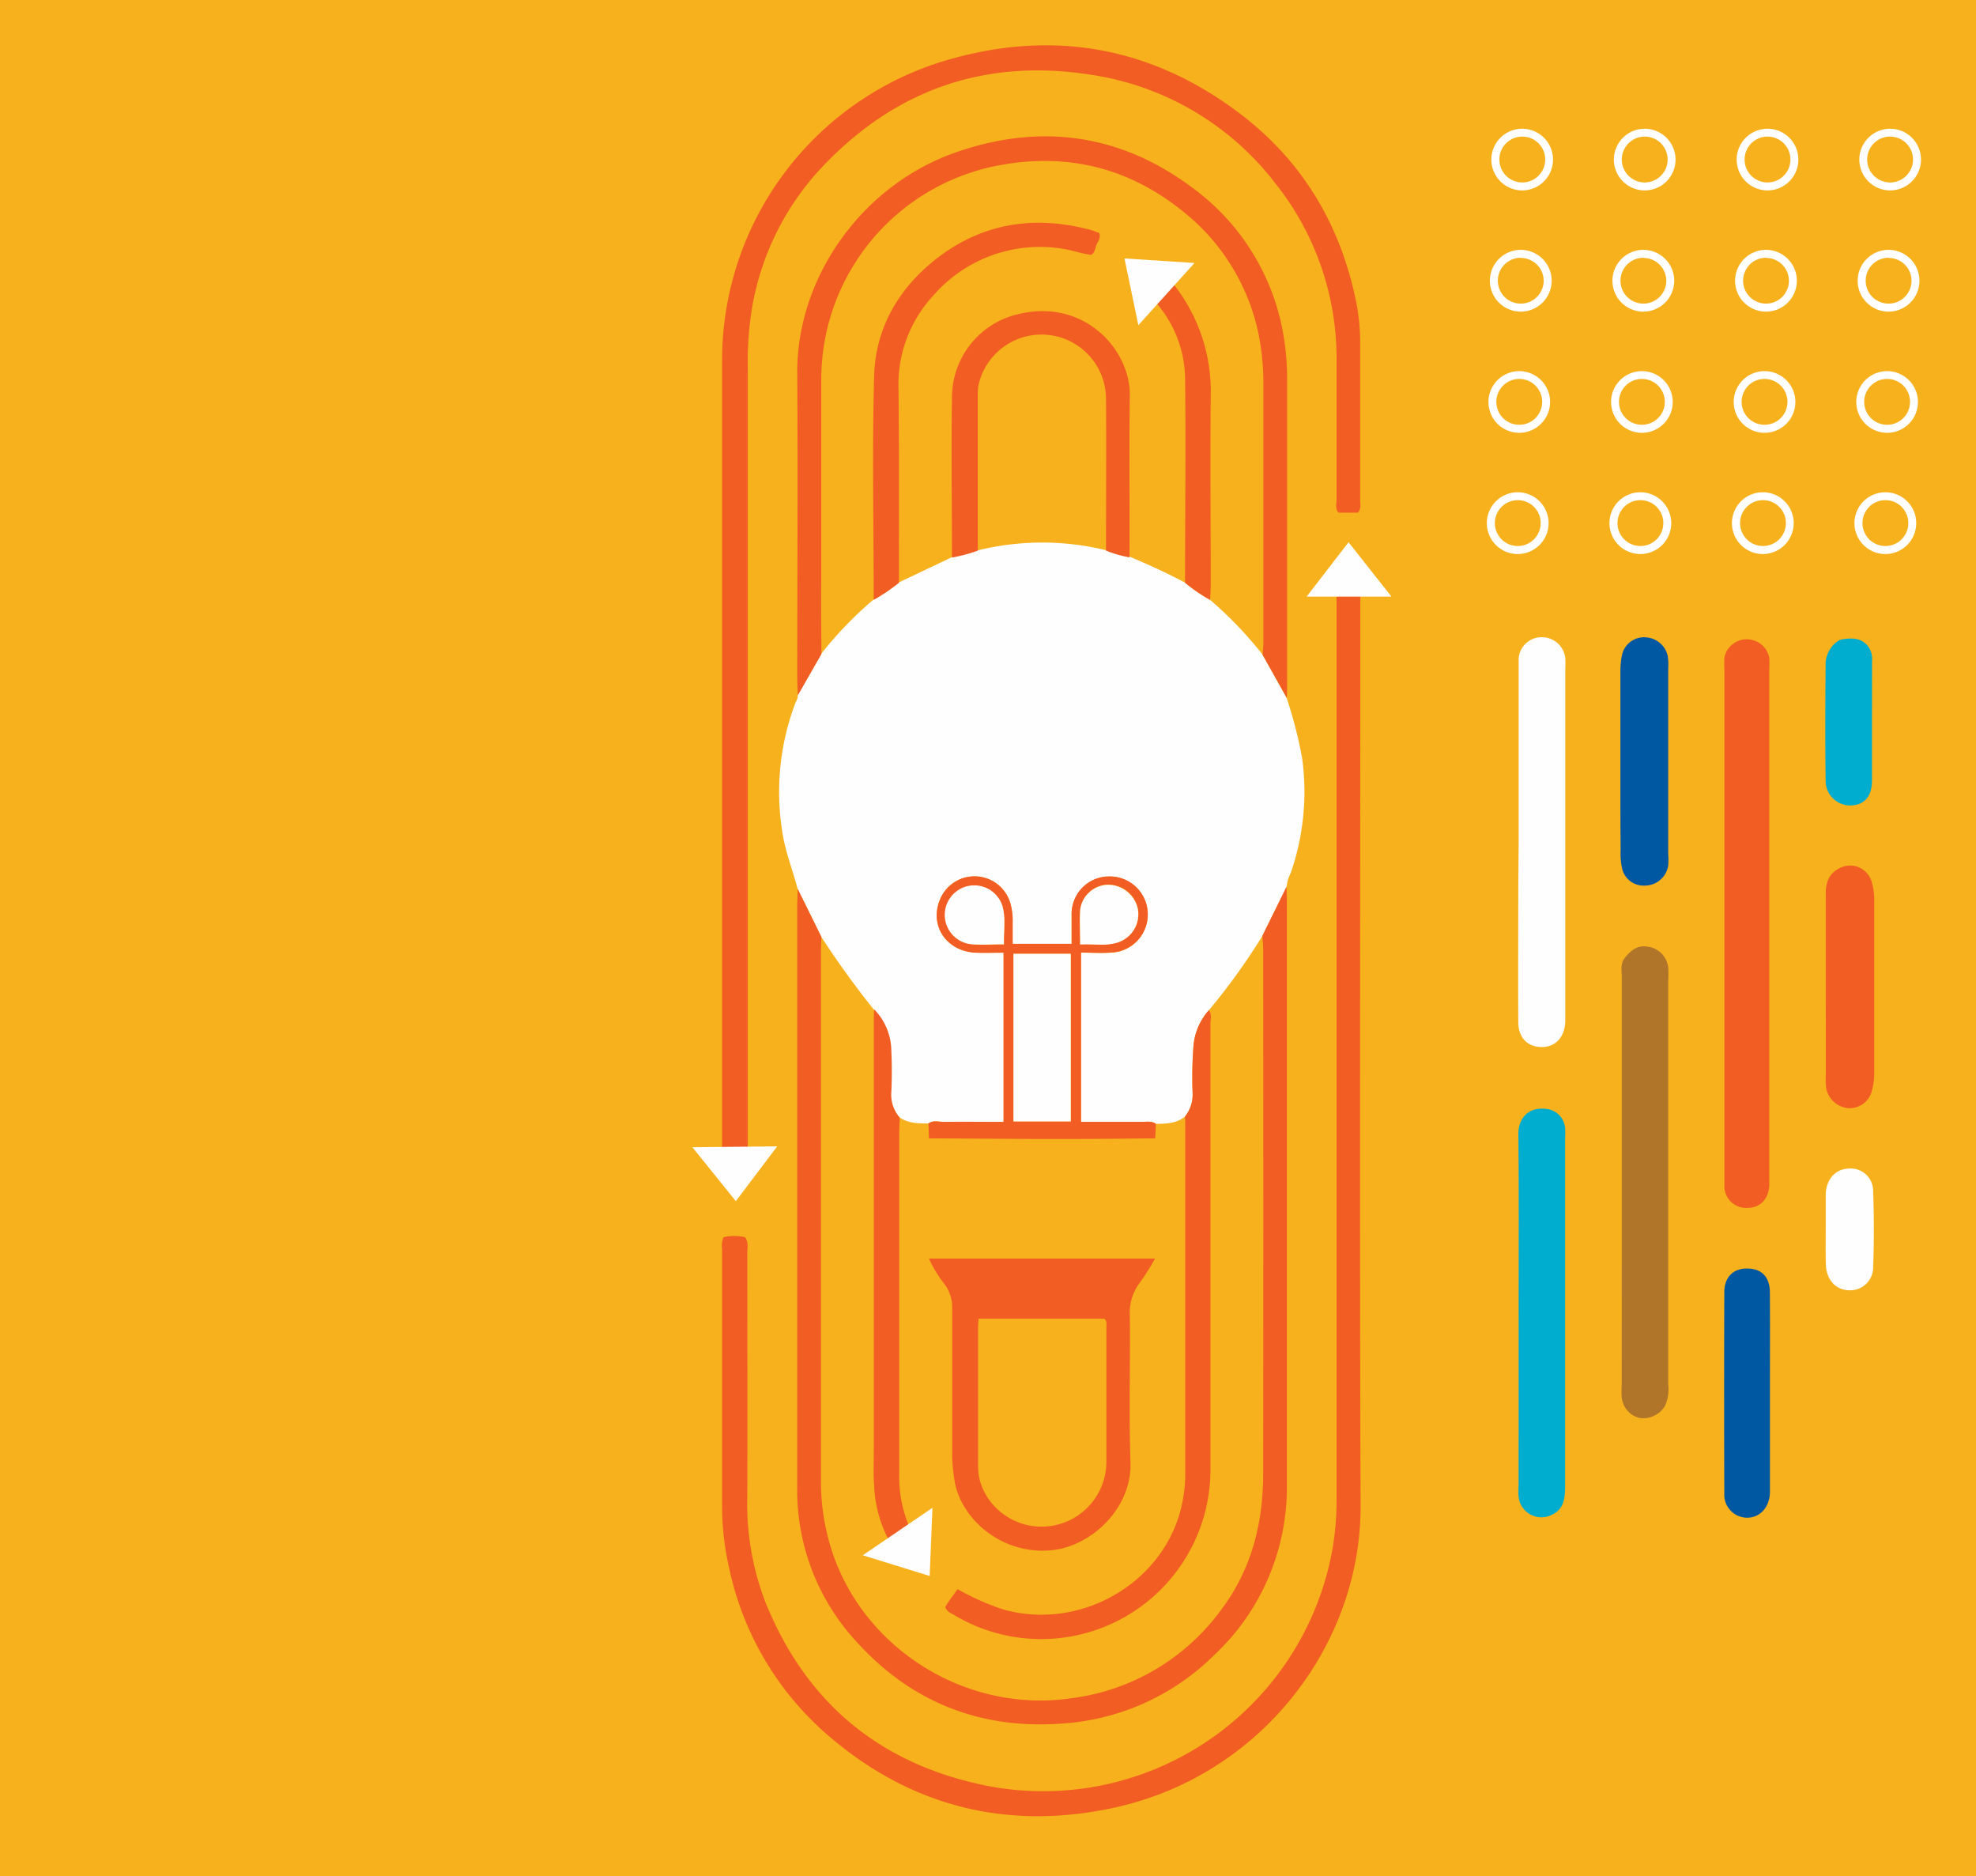 <svg id="Layer_1" data-name="Layer 1" xmlns="http://www.w3.org/2000/svg" viewBox="0 0 344.81 327.35"><defs><style>.cls-1{fill:#f7b11d;}.cls-2{fill:#fefefe;}.cls-3{fill:#f15d22;}.cls-4{fill:#fff;}.cls-5{fill:#b1752a;}.cls-6{fill:#00adcf;}.cls-7{fill:#0058a2;}</style></defs><rect class="cls-1" width="344.81" height="327.35"/><path class="cls-2" d="M224.51,121.73a79.07,79.07,0,0,1,2.7,10.46,43.19,43.19,0,0,1-2,20.17,6.2,6.2,0,0,0-.69,2.35l-4.21,8.54a112.21,112.21,0,0,1-9.36,13,10.74,10.74,0,0,0-2.71,6.51,72.32,72.32,0,0,0-.13,7.93,6.09,6.09,0,0,1-1.35,4.13c-1.49,1.2-3.27,1.24-5.06,1.25-.84-.6-1.8-.28-2.7-.29-3.44-.05-6.89,0-10.37,0V166.21c1.82,0,3.51.11,5.18,0a6.64,6.64,0,1,0-6.82-6.47c0,1.63,0,3.27,0,4.95H176.7c0-1.33,0-2.55,0-3.78a11.3,11.3,0,0,0-.31-2.95A6.51,6.51,0,0,0,164,157c-1.83,4.55,1.22,9,6.33,9.19,1.58.06,3.16,0,4.8,0v29.53c-3.54,0-7,0-10.42,0-.9,0-1.86-.34-2.69.28-1.76,0-3.52,0-5.06-1.06a6.2,6.2,0,0,1-1.52-4.56c.1-2.31.11-4.63,0-6.94a10.48,10.48,0,0,0-3-7.36,154.46,154.46,0,0,1-9.14-12.66q-2.06-4.2-4.13-8.38c-.86-3.33-2.18-6.54-2.67-10a43.8,43.8,0,0,1,2.28-22.36c.18-.46.51-.86.4-1.4l4.13-7.23a65.69,65.69,0,0,1,9.12-9.45,32.67,32.67,0,0,0,4.44-3l9.3-4.42A26.68,26.68,0,0,0,170.7,96a47,47,0,0,1,22.33,0,20.49,20.49,0,0,0,4.14,1.14c3.26,1.37,6.47,2.83,9.58,4.49a29.13,29.13,0,0,0,4.38,3,66.85,66.85,0,0,1,9.17,9.56Z"/><path class="cls-3" d="M237.37,104.07c0,3.32,0,6.63,0,10,0,49.56-.13,99.12.05,148.69.09,23.8-17,46.88-42.87,52.59-18.3,4-35,.07-49.36-12a53,53,0,0,1-18-30A48.31,48.31,0,0,1,126,262.93q0-22.52,0-45a3.83,3.83,0,0,1,.26-2.09,8.52,8.52,0,0,1,3.76,0c.65.95.38,1.89.38,2.77,0,14.09.05,28.18,0,42.27a48.15,48.15,0,0,0,3,18.22c7,17.71,19.94,28.72,39,32.49a51.28,51.28,0,0,0,59.6-38.81A48.34,48.34,0,0,0,233.23,262q0-77.46,0-154.91c0-1,0-2,0-3A11.09,11.09,0,0,1,237.37,104.07Z"/><path class="cls-3" d="M126,201.18q0-69.26,0-138.52a54.58,54.58,0,0,1,39-52.1C183.81,5,201.15,8.19,216.6,20c10.81,8.29,17.28,19.29,20,32.42a36.93,36.93,0,0,1,.75,7.64c0,9.2,0,18.41,0,27.61a2.27,2.27,0,0,1-.37,1.77h-3.41c-.64-.7-.33-1.57-.34-2.36,0-8,0-15.91,0-23.87A49.05,49.05,0,0,0,222.48,31.9a49.74,49.74,0,0,0-32-18.84c-18.84-3-34.66,2.78-47.4,16.49A47.33,47.33,0,0,0,131,55.25a59.87,59.87,0,0,0-.51,9.16q0,66.77,0,133.54c0,1.08,0,2.16,0,3.23A11.52,11.52,0,0,1,126,201.18Z"/><path class="cls-3" d="M139.2,155.09q2.07,4.18,4.13,8.38c0,.82-.07,1.65-.07,2.48q0,46.37,0,92.75a38.2,38.2,0,0,0,1,8.59c4.27,19,23.36,32,43.07,28.94a38.31,38.31,0,0,0,25.83-15.47c5.24-7,7.24-15,7.26-23.54q.06-45.75,0-91.5c0-.82-.09-1.65-.13-2.47l4.21-8.54c0,.83.06,1.65.06,2.48q0,51,0,101.93a40.08,40.08,0,0,1-12.64,29.59,41.5,41.5,0,0,1-26.8,12c-14.29,1-26.2-3.87-35.62-14.24a38.91,38.91,0,0,1-10.39-26.95q0-50.71,0-101.43C139.12,157.08,139.18,156.08,139.2,155.09Z"/><path class="cls-3" d="M143.34,114.11q-2.07,3.61-4.13,7.23c0-.91-.09-1.82-.09-2.73,0-17.81.11-35.63,0-53.44-.14-16.75,11.28-32.82,27.54-38.54,14.83-5.22,28.84-3.28,41.38,6.1a40.06,40.06,0,0,1,16.13,27.14,44.81,44.81,0,0,1,.43,6.43v52.45c0,1,0,2-.06,3l-4.21-7.5c0-.66.13-1.32.13-2,0-15,0-30,0-45a43.71,43.71,0,0,0-.52-7.15,36.78,36.78,0,0,0-12.65-22.51c-9.6-8.11-20.62-11.1-33.15-8.71a38,38,0,0,0-30.83,37q0,17.64,0,35.28C143.26,105.51,143.31,109.81,143.34,114.11Z"/><path class="cls-3" d="M210.94,176.24c.58.74.28,1.6.28,2.4q0,39,0,78.08a29.54,29.54,0,0,1-44.52,25.16c-.63-.38-1.41-.64-1.76-1.48.19-.31.37-.68.61-1,.47-.68,1-1.35,1.54-2.16a43.27,43.27,0,0,0,8,3.56c13.87,3.87,28.65-5.05,31.27-18.9a23.51,23.51,0,0,0,.46-4.42q0-30.71,0-61.42c0-.41,0-.82-.06-1.24a6.09,6.09,0,0,0,1.35-4.13,72.32,72.32,0,0,1,.13-7.93A10.74,10.74,0,0,1,210.94,176.24Z"/><path class="cls-3" d="M193,96.06c0-8.85.06-17.7,0-26.55a11.26,11.26,0,0,0-22.15-2.74,7.29,7.29,0,0,0-.23,2l0,27.29a26.68,26.68,0,0,1-4.5,1.21c0-9.27-.15-18.54,0-27.8a14.91,14.91,0,0,1,11.67-14.69c11.56-2.73,19.46,6.35,19.36,14.17-.14,9.43,0,18.86-.06,28.29A20.49,20.49,0,0,1,193,96.06Z"/><path class="cls-3" d="M152.46,104.66c0-13-.28-26,.07-39,.23-8.43,4.26-15.39,11-20.62,7.91-6.1,16.85-7.5,26.51-5,.64.16,1.25.43,1.78.61.29.87-.21,1.44-.46,2s-.25,1.31-.91,1.81c-1.79-.2-3.51-.88-5.35-1.11a24.63,24.63,0,0,0-22.23,8.2,22.82,22.82,0,0,0-6.08,16.34c.13,11.26.06,22.52.07,33.79A32.67,32.67,0,0,1,152.46,104.66Z"/><path class="cls-3" d="M157,195c0,.83-.09,1.65-.09,2.48q0,29.9,0,59.78a22.37,22.37,0,0,0,1.68,8.93,17.18,17.18,0,0,1-3.57,2.37,22.36,22.36,0,0,1-2.49-9.48c-.14-1.81-.06-3.64-.06-5.46V179.1c0-1,0-2,.07-3a10.48,10.48,0,0,1,3,7.36c.11,2.31.1,4.63,0,6.94A6.2,6.2,0,0,0,157,195Z"/><path class="cls-3" d="M201.69,196.06c0,.84-.07,1.69-.11,2.54-13.16.19-26.32.11-39.48,0l-.09-2.59c.83-.62,1.79-.27,2.69-.28,3.44-.05,6.88,0,10.42,0V166.22c-1.64,0-3.22.06-4.8,0-5.11-.2-8.16-4.64-6.33-9.19a6.51,6.51,0,0,1,12.41.9,11.3,11.3,0,0,1,.31,2.95c0,1.23,0,2.45,0,3.78H187c0-1.68,0-3.32,0-4.95a6.52,6.52,0,0,1,6.49-6.81,6.64,6.64,0,0,1,.33,13.28c-1.67.14-3.36,0-5.18,0v29.54c3.48,0,6.93,0,10.37,0C199.89,195.78,200.85,195.46,201.69,196.06Zm-14.84-.41V166.4h-10v29.25Zm-11.66-30.9c-.06-2.47.34-4.62-.29-6.72a5.08,5.08,0,1,0-5.25,6.69C171.39,164.88,173.16,164.75,175.19,164.75Zm13.3,0c2.37-.15,4.54.34,6.67-.39a5.17,5.17,0,0,0,3.39-5.93,5.32,5.32,0,0,0-5.29-4.1,5,5,0,0,0-4.74,4.34C188.37,160.65,188.49,162.62,188.49,164.79Z"/><path class="cls-3" d="M204.65,49.42a30.12,30.12,0,0,1,6.62,19.78c-.11,10.92,0,21.83,0,32.75,0,.9-.07,1.81-.1,2.72a29.13,29.13,0,0,1-4.38-3c0-12,.16-24,0-36a20.5,20.5,0,0,0-5.11-12.92A12.61,12.61,0,0,1,204.65,49.42Z"/><path class="cls-3" d="M201.55,219.57a38.4,38.4,0,0,1-2.64,4.19,8.73,8.73,0,0,0-1.75,6c.09,8.44-.2,16.89.11,25.32.29,8-6.76,14.62-13.6,15.36-8.8.95-16-5.41-17.1-12.09a29.37,29.37,0,0,1-.42-4.67c0-8.44,0-16.88,0-25.32a6.71,6.71,0,0,0-1.21-4.16,22.6,22.6,0,0,1-2.85-4.64Zm-30.81,10.5c0,.61-.07,1-.07,1.41,0,8.12,0,16.24,0,24.35,0,5.43,4.67,10.07,10.2,10.48a11.32,11.32,0,0,0,12.19-11.15q0-11.81,0-23.61c0-.47.17-1-.36-1.48Z"/><path class="cls-1" d="M201.55,219.57l-39.43,0q0-8.73,0-17.47l39.49,0C201.69,207.93,201.76,213.75,201.55,219.57Z"/><path class="cls-1" d="M201.59,202.11l-39.49,0v-3.44c13.16.07,26.32.15,39.48,0A14.22,14.22,0,0,1,201.59,202.11Z"/><path class="cls-2" d="M186.85,195.65h-10V166.4h10Z"/><path class="cls-2" d="M175.19,164.75c-2,0-3.8.13-5.54,0A5.15,5.15,0,1,1,174.9,158C175.53,160.13,175.13,162.28,175.19,164.75Z"/><path class="cls-2" d="M188.49,164.79c0-2.17-.12-4.14,0-6.08a5,5,0,0,1,4.74-4.34,5.32,5.32,0,0,1,5.29,4.1,5.17,5.17,0,0,1-3.39,5.93C193,165.13,190.86,164.64,188.49,164.79Z"/><polygon class="cls-2" points="228 104.09 235.32 94.6 242.81 104.09 228 104.09"/><polygon class="cls-2" points="198.64 56.74 196.22 45.09 208.44 45.88 198.64 56.74"/><polygon class="cls-2" points="135.62 200 128.4 209.56 120.82 200.15 135.62 200"/><polygon class="cls-2" points="162.71 263.06 162.23 274.95 150.55 271.34 162.71 263.06"/><path class="cls-4" d="M265.64,33.22A5.38,5.38,0,1,1,271,27.84,5.39,5.39,0,0,1,265.64,33.22Zm0-9.39a4,4,0,1,0,4,4A4,4,0,0,0,265.64,23.83Z"/><path class="cls-4" d="M287,33.22a5.38,5.38,0,1,1,5.38-5.38A5.38,5.38,0,0,1,287,33.22Zm0-9.39a4,4,0,1,0,4,4A4,4,0,0,0,287,23.83Z"/><path class="cls-4" d="M308.43,33.22a5.38,5.38,0,1,1,5.38-5.38A5.38,5.38,0,0,1,308.43,33.22Zm0-9.39a4,4,0,1,0,4,4A4,4,0,0,0,308.43,23.83Z"/><path class="cls-4" d="M329.82,33.22a5.38,5.38,0,1,1,5.39-5.38A5.39,5.39,0,0,1,329.82,33.22Zm0-9.39a4,4,0,1,0,4,4A4,4,0,0,0,329.82,23.83Z"/><path class="cls-4" d="M265.37,54.37A5.39,5.39,0,1,1,270.76,49,5.39,5.39,0,0,1,265.37,54.37Zm0-9.4a4,4,0,1,0,4,4A4,4,0,0,0,265.37,45Z"/><path class="cls-4" d="M286.77,54.37A5.39,5.39,0,1,1,292.15,49,5.39,5.39,0,0,1,286.77,54.37Zm0-9.4a4,4,0,1,0,4,4A4,4,0,0,0,286.77,45Z"/><path class="cls-4" d="M308.17,54.37A5.39,5.39,0,1,1,313.55,49,5.39,5.39,0,0,1,308.17,54.37Zm0-9.4a4,4,0,1,0,4,4A4,4,0,0,0,308.17,45Z"/><path class="cls-4" d="M329.56,54.37A5.39,5.39,0,1,1,334.94,49,5.39,5.39,0,0,1,329.56,54.37Zm0-9.4a4,4,0,1,0,4,4A4,4,0,0,0,329.56,45Z"/><path class="cls-4" d="M265.11,75.51a5.38,5.38,0,1,1,5.38-5.38A5.39,5.39,0,0,1,265.11,75.51Zm0-9.4a4,4,0,1,0,4,4A4,4,0,0,0,265.11,66.11Z"/><path class="cls-4" d="M286.51,75.51a5.38,5.38,0,1,1,5.38-5.38A5.38,5.38,0,0,1,286.51,75.51Zm0-9.4a4,4,0,1,0,4,4A4,4,0,0,0,286.51,66.11Z"/><path class="cls-4" d="M307.91,75.51a5.38,5.38,0,1,1,5.38-5.38A5.38,5.38,0,0,1,307.91,75.51Zm0-9.4a4,4,0,1,0,4,4A4,4,0,0,0,307.91,66.11Z"/><path class="cls-4" d="M329.3,75.51a5.38,5.38,0,1,1,5.38-5.38A5.38,5.38,0,0,1,329.3,75.51Zm0-9.4a4,4,0,1,0,4,4A4,4,0,0,0,329.3,66.11Z"/><path class="cls-4" d="M264.85,96.66a5.39,5.39,0,1,1,5.38-5.39A5.4,5.4,0,0,1,264.85,96.66Zm0-9.4a4,4,0,1,0,4,4A4,4,0,0,0,264.85,87.26Z"/><path class="cls-4" d="M286.25,96.66a5.39,5.39,0,1,1,5.38-5.39A5.39,5.39,0,0,1,286.25,96.66Zm0-9.4a4,4,0,1,0,4,4A4,4,0,0,0,286.25,87.26Z"/><path class="cls-4" d="M307.64,96.66A5.39,5.39,0,1,1,313,91.27,5.4,5.4,0,0,1,307.64,96.66Zm0-9.4a4,4,0,1,0,4,4A4,4,0,0,0,307.64,87.26Z"/><path class="cls-4" d="M329,96.66a5.39,5.39,0,1,1,5.38-5.39A5.39,5.39,0,0,1,329,96.66Zm0-9.4a4,4,0,1,0,4,4A4,4,0,0,0,329,87.26Z"/><path class="cls-3" d="M300.91,160.87V117a22.37,22.37,0,0,1,0-2.32,4,4,0,0,1,7.83.07,19.6,19.6,0,0,1,0,2V205.1c0,.58,0,1.17,0,1.74-.15,2.38-1.59,3.9-3.83,3.89a3.78,3.78,0,0,1-4-4c0-.67,0-1.35,0-2Z"/><path class="cls-5" d="M283,206.22q0-17.85,0-35.71c0-1.14-.28-2.36.51-3.37,1-1.26,2.15-2.27,3.89-2a4.17,4.17,0,0,1,3.7,3.56,16.26,16.26,0,0,1,0,2.32v70.55a6.87,6.87,0,0,1-.55,3.68,4.41,4.41,0,0,1-4.42,2.14,4.06,4.06,0,0,1-3.14-3.69c-.08-.87,0-1.74,0-2.61Z"/><path class="cls-2" d="M265,146.91V117.28c0-.78,0-1.55,0-2.32a4,4,0,0,1,4-3.79,4.09,4.09,0,0,1,4.14,3.68,14.41,14.41,0,0,1,0,1.74v60.72c0,.29,0,.58,0,.87-.08,2.78-1.73,4.54-4.2,4.49s-4-1.69-4-4.39c-.05-7.74,0-15.49,0-23.24Z"/><path class="cls-6" d="M265,228.87c0-10.35.06-20.69-.05-31,0-2.76,1.73-4.74,4.72-4.42a3.68,3.68,0,0,1,3.44,3.31,12.61,12.61,0,0,1,0,1.74q0,30.47,0,60.92c0,2.05-.27,3.94-2.33,4.86a4,4,0,0,1-5.79-3.17,15.11,15.11,0,0,1,0-2Z"/><path class="cls-7" d="M282.76,133c0-5.22,0-10.44,0-15.66a14.61,14.61,0,0,1,.24-2.88,3.92,3.92,0,0,1,4.13-3.27,4.16,4.16,0,0,1,3.9,3.31,11.93,11.93,0,0,1,.07,2.32q0,16.1,0,32.19a12.47,12.47,0,0,1,0,2,4.12,4.12,0,0,1-4,3.49,3.84,3.84,0,0,1-4.1-3.27,11.68,11.68,0,0,1-.2-2.88C282.75,143.25,282.76,138.13,282.76,133Z"/><path class="cls-3" d="M318.59,171.9c0-5.32,0-10.64,0-16,0-1.88.52-3.43,2.27-4.36a3.93,3.93,0,0,1,5.7,2.14,11,11,0,0,1,.49,3.72q0,14.79,0,29.6a11.51,11.51,0,0,1-.37,3.15,4,4,0,0,1-3.94,3.19,4.28,4.28,0,0,1-4.07-3.49,12.8,12.8,0,0,1-.07-2.32Z"/><path class="cls-7" d="M308.85,242.81v15.95c0,.57,0,1.16,0,1.73-.12,2.47-1.67,4.21-3.82,4.29a4,4,0,0,1-4.14-4.24q-.06-17.54,0-35.07c0-2.71,1.61-4.22,4.1-4.16s3.82,1.53,3.85,4.11C308.88,231.22,308.85,237,308.85,242.81Z"/><path class="cls-6" d="M326.66,125.7c0,3.48,0,7,0,10.44,0,2.76-1.25,4.23-3.54,4.38a4.3,4.3,0,0,1-4.55-4.24c-.09-6.86-.06-13.72,0-20.58,0-1.83,1.57-4,3-4.18,1.63-.23,3.25-.28,4.46,1.31a3.67,3.67,0,0,1,.64,2.43Z"/><path class="cls-2" d="M318.59,214.46c0-2,0-4.07,0-6.1.07-2.61,1.67-4.39,3.95-4.48a3.91,3.91,0,0,1,4.32,4.06q.25,6.52,0,13.06a4,4,0,0,1-4.33,4.1c-2.28-.12-3.85-1.89-3.92-4.54C318.55,218.53,318.59,216.49,318.59,214.46Z"/></svg>
